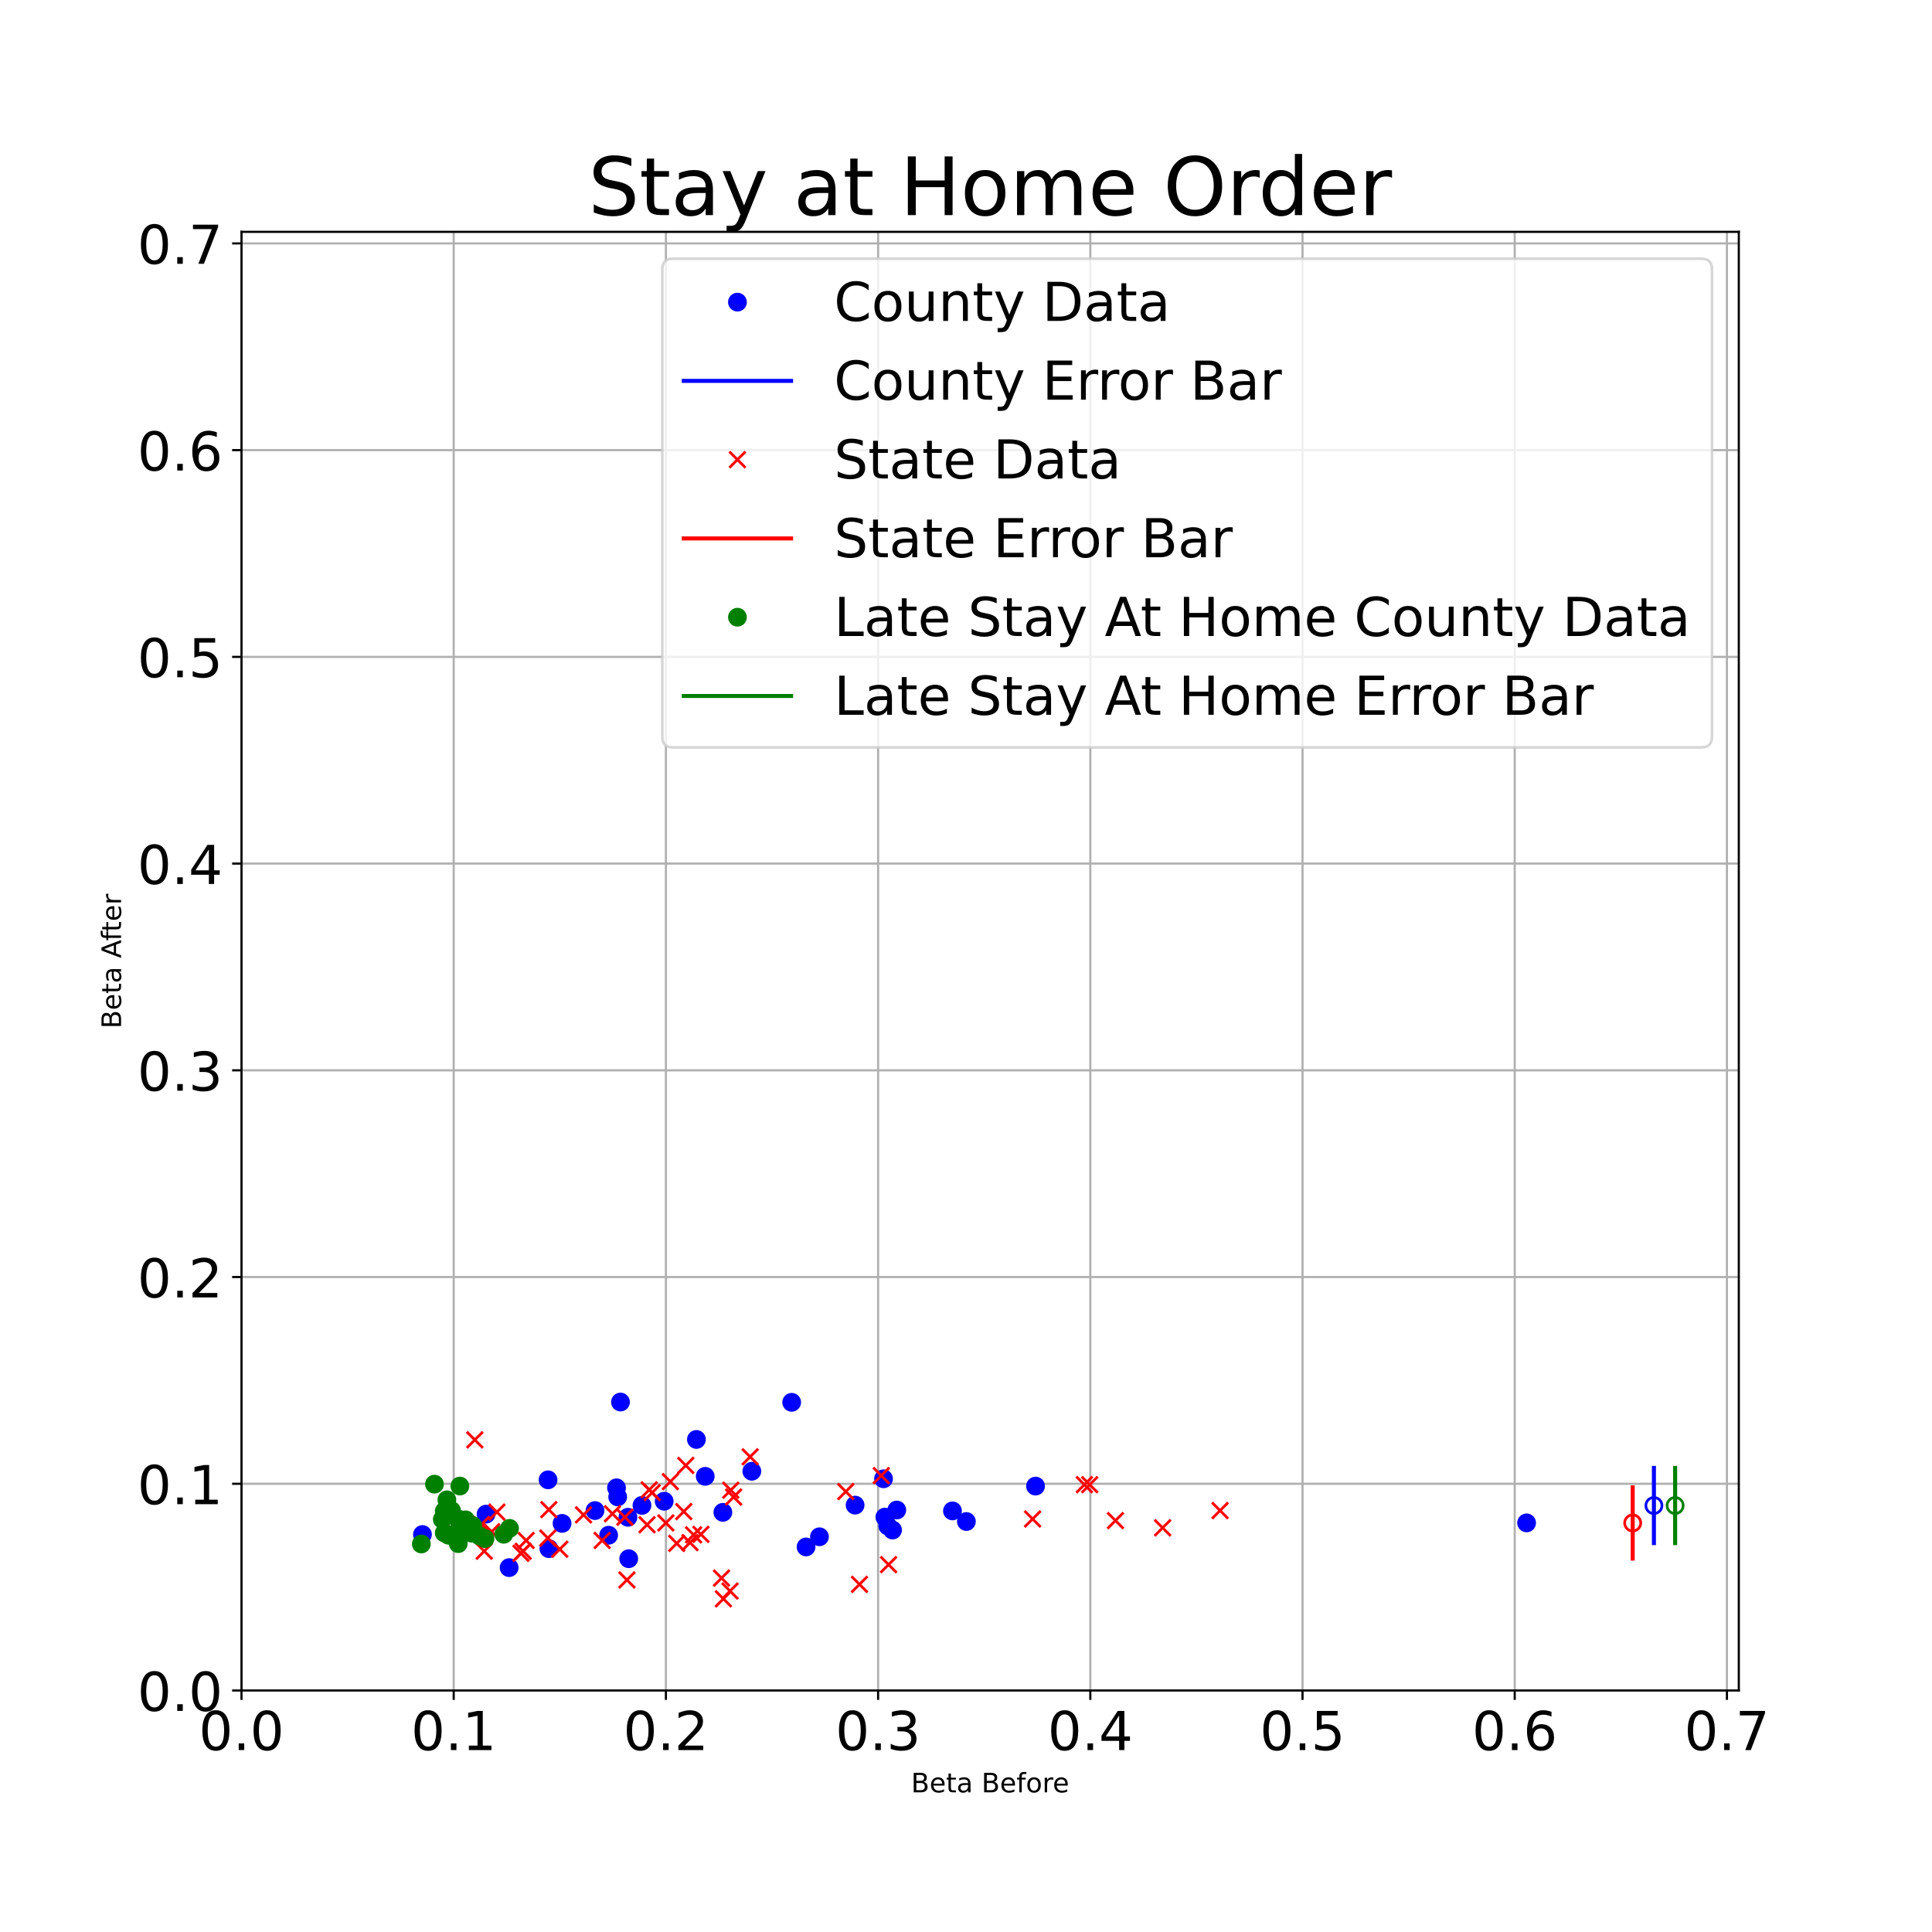 <?xml version="1.0" encoding="utf-8" standalone="no"?>
<!DOCTYPE svg PUBLIC "-//W3C//DTD SVG 1.1//EN"
  "http://www.w3.org/Graphics/SVG/1.1/DTD/svg11.dtd">
<!-- Created with matplotlib (https://matplotlib.org/) -->
<svg height="720pt" version="1.1" viewBox="0 0 720 720" width="720pt" xmlns="http://www.w3.org/2000/svg" xmlns:xlink="http://www.w3.org/1999/xlink">
 <defs>
  <style type="text/css">*{stroke-linecap:butt;stroke-linejoin:round;}</style>
 </defs>
 <g id="figure_1">
  <g id="patch_1">
   <path d="M 0 720 
L 720 720 
L 720 0 
L 0 0 
z
" style="fill:#ffffff;"/>
  </g>
  <g id="axes_1">
   <g id="patch_2">
    <path d="M 90 630 
L 648 630 
L 648 86.4 
L 90 86.4 
z
" style="fill:#ffffff;"/>
   </g>
   <g id="matplotlib.axis_1">
    <g id="xtick_1">
     <g id="line2d_1">
      <path clip-path="url(#p9fd0b36ed5)" d="M 90 630 
L 90 86.4 
" style="fill:none;stroke:#b0b0b0;stroke-linecap:square;stroke-width:0.8;"/>
     </g>
     <g id="line2d_2">
      <defs>
       <path d="M 0 0 
L 0 3.5 
" id="mfd3c95d204" style="stroke:#000000;stroke-width:0.8;"/>
      </defs>
      <g>
       <use style="stroke:#000000;stroke-width:0.8;" x="90" xlink:href="#mfd3c95d204" y="630"/>
      </g>
     </g>
     <g id="text_1">
      <!-- 0.0 -->
      <g transform="translate(74.097 652.197)scale(0.2 -0.2)">
       <defs>
        <path d="M 31.781 66.406 
Q 24.172 66.406 20.328 58.906 
Q 16.5 51.422 16.5 36.375 
Q 16.5 21.391 20.328 13.891 
Q 24.172 6.391 31.781 6.391 
Q 39.453 6.391 43.281 13.891 
Q 47.125 21.391 47.125 36.375 
Q 47.125 51.422 43.281 58.906 
Q 39.453 66.406 31.781 66.406 
z
M 31.781 74.219 
Q 44.047 74.219 50.516 64.516 
Q 56.984 54.828 56.984 36.375 
Q 56.984 17.969 50.516 8.266 
Q 44.047 -1.422 31.781 -1.422 
Q 19.531 -1.422 13.062 8.266 
Q 6.594 17.969 6.594 36.375 
Q 6.594 54.828 13.062 64.516 
Q 19.531 74.219 31.781 74.219 
z
" id="DejaVuSans-48"/>
        <path d="M 10.688 12.406 
L 21 12.406 
L 21 0 
L 10.688 0 
z
" id="DejaVuSans-46"/>
       </defs>
       <use xlink:href="#DejaVuSans-48"/>
       <use x="63.623" xlink:href="#DejaVuSans-46"/>
       <use x="95.41" xlink:href="#DejaVuSans-48"/>
      </g>
     </g>
    </g>
    <g id="xtick_2">
     <g id="line2d_3">
      <path clip-path="url(#p9fd0b36ed5)" d="M 169.082 630 
L 169.082 86.4 
" style="fill:none;stroke:#b0b0b0;stroke-linecap:square;stroke-width:0.8;"/>
     </g>
     <g id="line2d_4">
      <g>
       <use style="stroke:#000000;stroke-width:0.8;" x="169.082" xlink:href="#mfd3c95d204" y="630"/>
      </g>
     </g>
     <g id="text_2">
      <!-- 0.1 -->
      <g transform="translate(153.179 652.197)scale(0.2 -0.2)">
       <defs>
        <path d="M 12.406 8.297 
L 28.516 8.297 
L 28.516 63.922 
L 10.984 60.406 
L 10.984 69.391 
L 28.422 72.906 
L 38.281 72.906 
L 38.281 8.297 
L 54.391 8.297 
L 54.391 0 
L 12.406 0 
z
" id="DejaVuSans-49"/>
       </defs>
       <use xlink:href="#DejaVuSans-48"/>
       <use x="63.623" xlink:href="#DejaVuSans-46"/>
       <use x="95.41" xlink:href="#DejaVuSans-49"/>
      </g>
     </g>
    </g>
    <g id="xtick_3">
     <g id="line2d_5">
      <path clip-path="url(#p9fd0b36ed5)" d="M 248.165 630 
L 248.165 86.4 
" style="fill:none;stroke:#b0b0b0;stroke-linecap:square;stroke-width:0.8;"/>
     </g>
     <g id="line2d_6">
      <g>
       <use style="stroke:#000000;stroke-width:0.8;" x="248.165" xlink:href="#mfd3c95d204" y="630"/>
      </g>
     </g>
     <g id="text_3">
      <!-- 0.2 -->
      <g transform="translate(232.262 652.197)scale(0.2 -0.2)">
       <defs>
        <path d="M 19.188 8.297 
L 53.609 8.297 
L 53.609 0 
L 7.328 0 
L 7.328 8.297 
Q 12.938 14.109 22.625 23.891 
Q 32.328 33.688 34.812 36.531 
Q 39.547 41.844 41.422 45.531 
Q 43.312 49.219 43.312 52.781 
Q 43.312 58.594 39.234 62.25 
Q 35.156 65.922 28.609 65.922 
Q 23.969 65.922 18.812 64.312 
Q 13.672 62.703 7.812 59.422 
L 7.812 69.391 
Q 13.766 71.781 18.938 73 
Q 24.125 74.219 28.422 74.219 
Q 39.75 74.219 46.484 68.547 
Q 53.219 62.891 53.219 53.422 
Q 53.219 48.922 51.531 44.891 
Q 49.859 40.875 45.406 35.406 
Q 44.188 33.984 37.641 27.219 
Q 31.109 20.453 19.188 8.297 
z
" id="DejaVuSans-50"/>
       </defs>
       <use xlink:href="#DejaVuSans-48"/>
       <use x="63.623" xlink:href="#DejaVuSans-46"/>
       <use x="95.41" xlink:href="#DejaVuSans-50"/>
      </g>
     </g>
    </g>
    <g id="xtick_4">
     <g id="line2d_7">
      <path clip-path="url(#p9fd0b36ed5)" d="M 327.247 630 
L 327.247 86.4 
" style="fill:none;stroke:#b0b0b0;stroke-linecap:square;stroke-width:0.8;"/>
     </g>
     <g id="line2d_8">
      <g>
       <use style="stroke:#000000;stroke-width:0.8;" x="327.247" xlink:href="#mfd3c95d204" y="630"/>
      </g>
     </g>
     <g id="text_4">
      <!-- 0.3 -->
      <g transform="translate(311.344 652.197)scale(0.2 -0.2)">
       <defs>
        <path d="M 40.578 39.312 
Q 47.656 37.797 51.625 33 
Q 55.609 28.219 55.609 21.188 
Q 55.609 10.406 48.188 4.484 
Q 40.766 -1.422 27.094 -1.422 
Q 22.516 -1.422 17.656 -0.516 
Q 12.797 0.391 7.625 2.203 
L 7.625 11.719 
Q 11.719 9.328 16.594 8.109 
Q 21.484 6.891 26.812 6.891 
Q 36.078 6.891 40.938 10.547 
Q 45.797 14.203 45.797 21.188 
Q 45.797 27.641 41.281 31.266 
Q 36.766 34.906 28.719 34.906 
L 20.219 34.906 
L 20.219 43.016 
L 29.109 43.016 
Q 36.375 43.016 40.234 45.922 
Q 44.094 48.828 44.094 54.297 
Q 44.094 59.906 40.109 62.906 
Q 36.141 65.922 28.719 65.922 
Q 24.656 65.922 20.016 65.031 
Q 15.375 64.156 9.812 62.312 
L 9.812 71.094 
Q 15.438 72.656 20.344 73.438 
Q 25.25 74.219 29.594 74.219 
Q 40.828 74.219 47.359 69.109 
Q 53.906 64.016 53.906 55.328 
Q 53.906 49.266 50.438 45.094 
Q 46.969 40.922 40.578 39.312 
z
" id="DejaVuSans-51"/>
       </defs>
       <use xlink:href="#DejaVuSans-48"/>
       <use x="63.623" xlink:href="#DejaVuSans-46"/>
       <use x="95.41" xlink:href="#DejaVuSans-51"/>
      </g>
     </g>
    </g>
    <g id="xtick_5">
     <g id="line2d_9">
      <path clip-path="url(#p9fd0b36ed5)" d="M 406.329 630 
L 406.329 86.4 
" style="fill:none;stroke:#b0b0b0;stroke-linecap:square;stroke-width:0.8;"/>
     </g>
     <g id="line2d_10">
      <g>
       <use style="stroke:#000000;stroke-width:0.8;" x="406.329" xlink:href="#mfd3c95d204" y="630"/>
      </g>
     </g>
     <g id="text_5">
      <!-- 0.4 -->
      <g transform="translate(390.426 652.197)scale(0.2 -0.2)">
       <defs>
        <path d="M 37.797 64.312 
L 12.891 25.391 
L 37.797 25.391 
z
M 35.203 72.906 
L 47.609 72.906 
L 47.609 25.391 
L 58.016 25.391 
L 58.016 17.188 
L 47.609 17.188 
L 47.609 0 
L 37.797 0 
L 37.797 17.188 
L 4.891 17.188 
L 4.891 26.703 
z
" id="DejaVuSans-52"/>
       </defs>
       <use xlink:href="#DejaVuSans-48"/>
       <use x="63.623" xlink:href="#DejaVuSans-46"/>
       <use x="95.41" xlink:href="#DejaVuSans-52"/>
      </g>
     </g>
    </g>
    <g id="xtick_6">
     <g id="line2d_11">
      <path clip-path="url(#p9fd0b36ed5)" d="M 485.412 630 
L 485.412 86.4 
" style="fill:none;stroke:#b0b0b0;stroke-linecap:square;stroke-width:0.8;"/>
     </g>
     <g id="line2d_12">
      <g>
       <use style="stroke:#000000;stroke-width:0.8;" x="485.412" xlink:href="#mfd3c95d204" y="630"/>
      </g>
     </g>
     <g id="text_6">
      <!-- 0.5 -->
      <g transform="translate(469.508 652.197)scale(0.2 -0.2)">
       <defs>
        <path d="M 10.797 72.906 
L 49.516 72.906 
L 49.516 64.594 
L 19.828 64.594 
L 19.828 46.734 
Q 21.969 47.469 24.109 47.828 
Q 26.266 48.188 28.422 48.188 
Q 40.625 48.188 47.75 41.5 
Q 54.891 34.812 54.891 23.391 
Q 54.891 11.625 47.562 5.094 
Q 40.234 -1.422 26.906 -1.422 
Q 22.312 -1.422 17.547 -0.641 
Q 12.797 0.141 7.719 1.703 
L 7.719 11.625 
Q 12.109 9.234 16.797 8.062 
Q 21.484 6.891 26.703 6.891 
Q 35.156 6.891 40.078 11.328 
Q 45.016 15.766 45.016 23.391 
Q 45.016 31 40.078 35.438 
Q 35.156 39.891 26.703 39.891 
Q 22.75 39.891 18.812 39.016 
Q 14.891 38.141 10.797 36.281 
z
" id="DejaVuSans-53"/>
       </defs>
       <use xlink:href="#DejaVuSans-48"/>
       <use x="63.623" xlink:href="#DejaVuSans-46"/>
       <use x="95.41" xlink:href="#DejaVuSans-53"/>
      </g>
     </g>
    </g>
    <g id="xtick_7">
     <g id="line2d_13">
      <path clip-path="url(#p9fd0b36ed5)" d="M 564.494 630 
L 564.494 86.4 
" style="fill:none;stroke:#b0b0b0;stroke-linecap:square;stroke-width:0.8;"/>
     </g>
     <g id="line2d_14">
      <g>
       <use style="stroke:#000000;stroke-width:0.8;" x="564.494" xlink:href="#mfd3c95d204" y="630"/>
      </g>
     </g>
     <g id="text_7">
      <!-- 0.6 -->
      <g transform="translate(548.591 652.197)scale(0.2 -0.2)">
       <defs>
        <path d="M 33.016 40.375 
Q 26.375 40.375 22.484 35.828 
Q 18.609 31.297 18.609 23.391 
Q 18.609 15.531 22.484 10.953 
Q 26.375 6.391 33.016 6.391 
Q 39.656 6.391 43.531 10.953 
Q 47.406 15.531 47.406 23.391 
Q 47.406 31.297 43.531 35.828 
Q 39.656 40.375 33.016 40.375 
z
M 52.594 71.297 
L 52.594 62.312 
Q 48.875 64.062 45.094 64.984 
Q 41.312 65.922 37.594 65.922 
Q 27.828 65.922 22.672 59.328 
Q 17.531 52.734 16.797 39.406 
Q 19.672 43.656 24.016 45.922 
Q 28.375 48.188 33.594 48.188 
Q 44.578 48.188 50.953 41.516 
Q 57.328 34.859 57.328 23.391 
Q 57.328 12.156 50.688 5.359 
Q 44.047 -1.422 33.016 -1.422 
Q 20.359 -1.422 13.672 8.266 
Q 6.984 17.969 6.984 36.375 
Q 6.984 53.656 15.188 63.938 
Q 23.391 74.219 37.203 74.219 
Q 40.922 74.219 44.703 73.484 
Q 48.484 72.75 52.594 71.297 
z
" id="DejaVuSans-54"/>
       </defs>
       <use xlink:href="#DejaVuSans-48"/>
       <use x="63.623" xlink:href="#DejaVuSans-46"/>
       <use x="95.41" xlink:href="#DejaVuSans-54"/>
      </g>
     </g>
    </g>
    <g id="xtick_8">
     <g id="line2d_15">
      <path clip-path="url(#p9fd0b36ed5)" d="M 643.576 630 
L 643.576 86.4 
" style="fill:none;stroke:#b0b0b0;stroke-linecap:square;stroke-width:0.8;"/>
     </g>
     <g id="line2d_16">
      <g>
       <use style="stroke:#000000;stroke-width:0.8;" x="643.576" xlink:href="#mfd3c95d204" y="630"/>
      </g>
     </g>
     <g id="text_8">
      <!-- 0.7 -->
      <g transform="translate(627.673 652.197)scale(0.2 -0.2)">
       <defs>
        <path d="M 8.203 72.906 
L 55.078 72.906 
L 55.078 68.703 
L 28.609 0 
L 18.312 0 
L 43.219 64.594 
L 8.203 64.594 
z
" id="DejaVuSans-55"/>
       </defs>
       <use xlink:href="#DejaVuSans-48"/>
       <use x="63.623" xlink:href="#DejaVuSans-46"/>
       <use x="95.41" xlink:href="#DejaVuSans-55"/>
      </g>
     </g>
    </g>
    <g id="text_9">
     <!-- Beta Before -->
     <g transform="translate(339.534 667.955)scale(0.1 -0.1)">
      <defs>
       <path d="M 19.672 34.812 
L 19.672 8.109 
L 35.5 8.109 
Q 43.453 8.109 47.281 11.406 
Q 51.125 14.703 51.125 21.484 
Q 51.125 28.328 47.281 31.562 
Q 43.453 34.812 35.5 34.812 
z
M 19.672 64.797 
L 19.672 42.828 
L 34.281 42.828 
Q 41.5 42.828 45.031 45.531 
Q 48.578 48.25 48.578 53.812 
Q 48.578 59.328 45.031 62.062 
Q 41.5 64.797 34.281 64.797 
z
M 9.812 72.906 
L 35.016 72.906 
Q 46.297 72.906 52.391 68.219 
Q 58.5 63.531 58.5 54.891 
Q 58.5 48.188 55.375 44.234 
Q 52.25 40.281 46.188 39.312 
Q 53.469 37.75 57.5 32.781 
Q 61.531 27.828 61.531 20.406 
Q 61.531 10.641 54.891 5.312 
Q 48.25 0 35.984 0 
L 9.812 0 
z
" id="DejaVuSans-66"/>
       <path d="M 56.203 29.594 
L 56.203 25.203 
L 14.891 25.203 
Q 15.484 15.922 20.484 11.062 
Q 25.484 6.203 34.422 6.203 
Q 39.594 6.203 44.453 7.469 
Q 49.312 8.734 54.109 11.281 
L 54.109 2.781 
Q 49.266 0.734 44.188 -0.344 
Q 39.109 -1.422 33.891 -1.422 
Q 20.797 -1.422 13.156 6.188 
Q 5.516 13.812 5.516 26.812 
Q 5.516 40.234 12.766 48.109 
Q 20.016 56 32.328 56 
Q 43.359 56 49.781 48.891 
Q 56.203 41.797 56.203 29.594 
z
M 47.219 32.234 
Q 47.125 39.594 43.094 43.984 
Q 39.062 48.391 32.422 48.391 
Q 24.906 48.391 20.391 44.141 
Q 15.875 39.891 15.188 32.172 
z
" id="DejaVuSans-101"/>
       <path d="M 18.312 70.219 
L 18.312 54.688 
L 36.812 54.688 
L 36.812 47.703 
L 18.312 47.703 
L 18.312 18.016 
Q 18.312 11.328 20.141 9.422 
Q 21.969 7.516 27.594 7.516 
L 36.812 7.516 
L 36.812 0 
L 27.594 0 
Q 17.188 0 13.234 3.875 
Q 9.281 7.766 9.281 18.016 
L 9.281 47.703 
L 2.688 47.703 
L 2.688 54.688 
L 9.281 54.688 
L 9.281 70.219 
z
" id="DejaVuSans-116"/>
       <path d="M 34.281 27.484 
Q 23.391 27.484 19.188 25 
Q 14.984 22.516 14.984 16.5 
Q 14.984 11.719 18.141 8.906 
Q 21.297 6.109 26.703 6.109 
Q 34.188 6.109 38.703 11.406 
Q 43.219 16.703 43.219 25.484 
L 43.219 27.484 
z
M 52.203 31.203 
L 52.203 0 
L 43.219 0 
L 43.219 8.297 
Q 40.141 3.328 35.547 0.953 
Q 30.953 -1.422 24.312 -1.422 
Q 15.922 -1.422 10.953 3.297 
Q 6 8.016 6 15.922 
Q 6 25.141 12.172 29.828 
Q 18.359 34.516 30.609 34.516 
L 43.219 34.516 
L 43.219 35.406 
Q 43.219 41.609 39.141 45 
Q 35.062 48.391 27.688 48.391 
Q 23 48.391 18.547 47.266 
Q 14.109 46.141 10.016 43.891 
L 10.016 52.203 
Q 14.938 54.109 19.578 55.047 
Q 24.219 56 28.609 56 
Q 40.484 56 46.344 49.844 
Q 52.203 43.703 52.203 31.203 
z
" id="DejaVuSans-97"/>
       <path id="DejaVuSans-32"/>
       <path d="M 37.109 75.984 
L 37.109 68.5 
L 28.516 68.5 
Q 23.688 68.5 21.797 66.547 
Q 19.922 64.594 19.922 59.516 
L 19.922 54.688 
L 34.719 54.688 
L 34.719 47.703 
L 19.922 47.703 
L 19.922 0 
L 10.891 0 
L 10.891 47.703 
L 2.297 47.703 
L 2.297 54.688 
L 10.891 54.688 
L 10.891 58.5 
Q 10.891 67.625 15.141 71.797 
Q 19.391 75.984 28.609 75.984 
z
" id="DejaVuSans-102"/>
       <path d="M 30.609 48.391 
Q 23.391 48.391 19.188 42.75 
Q 14.984 37.109 14.984 27.297 
Q 14.984 17.484 19.156 11.844 
Q 23.344 6.203 30.609 6.203 
Q 37.797 6.203 41.984 11.859 
Q 46.188 17.531 46.188 27.297 
Q 46.188 37.016 41.984 42.703 
Q 37.797 48.391 30.609 48.391 
z
M 30.609 56 
Q 42.328 56 49.016 48.375 
Q 55.719 40.766 55.719 27.297 
Q 55.719 13.875 49.016 6.219 
Q 42.328 -1.422 30.609 -1.422 
Q 18.844 -1.422 12.172 6.219 
Q 5.516 13.875 5.516 27.297 
Q 5.516 40.766 12.172 48.375 
Q 18.844 56 30.609 56 
z
" id="DejaVuSans-111"/>
       <path d="M 41.109 46.297 
Q 39.594 47.172 37.812 47.578 
Q 36.031 48 33.891 48 
Q 26.266 48 22.188 43.047 
Q 18.109 38.094 18.109 28.812 
L 18.109 0 
L 9.078 0 
L 9.078 54.688 
L 18.109 54.688 
L 18.109 46.188 
Q 20.953 51.172 25.484 53.578 
Q 30.031 56 36.531 56 
Q 37.453 56 38.578 55.875 
Q 39.703 55.766 41.062 55.516 
z
" id="DejaVuSans-114"/>
      </defs>
      <use xlink:href="#DejaVuSans-66"/>
      <use x="68.604" xlink:href="#DejaVuSans-101"/>
      <use x="130.127" xlink:href="#DejaVuSans-116"/>
      <use x="169.336" xlink:href="#DejaVuSans-97"/>
      <use x="230.615" xlink:href="#DejaVuSans-32"/>
      <use x="262.402" xlink:href="#DejaVuSans-66"/>
      <use x="331.006" xlink:href="#DejaVuSans-101"/>
      <use x="392.529" xlink:href="#DejaVuSans-102"/>
      <use x="427.734" xlink:href="#DejaVuSans-111"/>
      <use x="488.916" xlink:href="#DejaVuSans-114"/>
      <use x="527.779" xlink:href="#DejaVuSans-101"/>
     </g>
    </g>
   </g>
   <g id="matplotlib.axis_2">
    <g id="ytick_1">
     <g id="line2d_17">
      <path clip-path="url(#p9fd0b36ed5)" d="M 90 630 
L 648 630 
" style="fill:none;stroke:#b0b0b0;stroke-linecap:square;stroke-width:0.8;"/>
     </g>
     <g id="line2d_18">
      <defs>
       <path d="M 0 0 
L -3.5 0 
" id="mee3470a975" style="stroke:#000000;stroke-width:0.8;"/>
      </defs>
      <g>
       <use style="stroke:#000000;stroke-width:0.8;" x="90" xlink:href="#mee3470a975" y="630"/>
      </g>
     </g>
     <g id="text_10">
      <!-- 0.0 -->
      <g transform="translate(51.194 637.598)scale(0.2 -0.2)">
       <use xlink:href="#DejaVuSans-48"/>
       <use x="63.623" xlink:href="#DejaVuSans-46"/>
       <use x="95.41" xlink:href="#DejaVuSans-48"/>
      </g>
     </g>
    </g>
    <g id="ytick_2">
     <g id="line2d_19">
      <path clip-path="url(#p9fd0b36ed5)" d="M 90 552.959 
L 648 552.959 
" style="fill:none;stroke:#b0b0b0;stroke-linecap:square;stroke-width:0.8;"/>
     </g>
     <g id="line2d_20">
      <g>
       <use style="stroke:#000000;stroke-width:0.8;" x="90" xlink:href="#mee3470a975" y="552.959"/>
      </g>
     </g>
     <g id="text_11">
      <!-- 0.1 -->
      <g transform="translate(51.194 560.557)scale(0.2 -0.2)">
       <use xlink:href="#DejaVuSans-48"/>
       <use x="63.623" xlink:href="#DejaVuSans-46"/>
       <use x="95.41" xlink:href="#DejaVuSans-49"/>
      </g>
     </g>
    </g>
    <g id="ytick_3">
     <g id="line2d_21">
      <path clip-path="url(#p9fd0b36ed5)" d="M 90 475.917 
L 648 475.917 
" style="fill:none;stroke:#b0b0b0;stroke-linecap:square;stroke-width:0.8;"/>
     </g>
     <g id="line2d_22">
      <g>
       <use style="stroke:#000000;stroke-width:0.8;" x="90" xlink:href="#mee3470a975" y="475.917"/>
      </g>
     </g>
     <g id="text_12">
      <!-- 0.2 -->
      <g transform="translate(51.194 483.515)scale(0.2 -0.2)">
       <use xlink:href="#DejaVuSans-48"/>
       <use x="63.623" xlink:href="#DejaVuSans-46"/>
       <use x="95.41" xlink:href="#DejaVuSans-50"/>
      </g>
     </g>
    </g>
    <g id="ytick_4">
     <g id="line2d_23">
      <path clip-path="url(#p9fd0b36ed5)" d="M 90 398.876 
L 648 398.876 
" style="fill:none;stroke:#b0b0b0;stroke-linecap:square;stroke-width:0.8;"/>
     </g>
     <g id="line2d_24">
      <g>
       <use style="stroke:#000000;stroke-width:0.8;" x="90" xlink:href="#mee3470a975" y="398.876"/>
      </g>
     </g>
     <g id="text_13">
      <!-- 0.3 -->
      <g transform="translate(51.194 406.474)scale(0.2 -0.2)">
       <use xlink:href="#DejaVuSans-48"/>
       <use x="63.623" xlink:href="#DejaVuSans-46"/>
       <use x="95.41" xlink:href="#DejaVuSans-51"/>
      </g>
     </g>
    </g>
    <g id="ytick_5">
     <g id="line2d_25">
      <path clip-path="url(#p9fd0b36ed5)" d="M 90 321.834 
L 648 321.834 
" style="fill:none;stroke:#b0b0b0;stroke-linecap:square;stroke-width:0.8;"/>
     </g>
     <g id="line2d_26">
      <g>
       <use style="stroke:#000000;stroke-width:0.8;" x="90" xlink:href="#mee3470a975" y="321.834"/>
      </g>
     </g>
     <g id="text_14">
      <!-- 0.4 -->
      <g transform="translate(51.194 329.433)scale(0.2 -0.2)">
       <use xlink:href="#DejaVuSans-48"/>
       <use x="63.623" xlink:href="#DejaVuSans-46"/>
       <use x="95.41" xlink:href="#DejaVuSans-52"/>
      </g>
     </g>
    </g>
    <g id="ytick_6">
     <g id="line2d_27">
      <path clip-path="url(#p9fd0b36ed5)" d="M 90 244.793 
L 648 244.793 
" style="fill:none;stroke:#b0b0b0;stroke-linecap:square;stroke-width:0.8;"/>
     </g>
     <g id="line2d_28">
      <g>
       <use style="stroke:#000000;stroke-width:0.8;" x="90" xlink:href="#mee3470a975" y="244.793"/>
      </g>
     </g>
     <g id="text_15">
      <!-- 0.5 -->
      <g transform="translate(51.194 252.391)scale(0.2 -0.2)">
       <use xlink:href="#DejaVuSans-48"/>
       <use x="63.623" xlink:href="#DejaVuSans-46"/>
       <use x="95.41" xlink:href="#DejaVuSans-53"/>
      </g>
     </g>
    </g>
    <g id="ytick_7">
     <g id="line2d_29">
      <path clip-path="url(#p9fd0b36ed5)" d="M 90 167.751 
L 648 167.751 
" style="fill:none;stroke:#b0b0b0;stroke-linecap:square;stroke-width:0.8;"/>
     </g>
     <g id="line2d_30">
      <g>
       <use style="stroke:#000000;stroke-width:0.8;" x="90" xlink:href="#mee3470a975" y="167.751"/>
      </g>
     </g>
     <g id="text_16">
      <!-- 0.6 -->
      <g transform="translate(51.194 175.35)scale(0.2 -0.2)">
       <use xlink:href="#DejaVuSans-48"/>
       <use x="63.623" xlink:href="#DejaVuSans-46"/>
       <use x="95.41" xlink:href="#DejaVuSans-54"/>
      </g>
     </g>
    </g>
    <g id="ytick_8">
     <g id="line2d_31">
      <path clip-path="url(#p9fd0b36ed5)" d="M 90 90.71 
L 648 90.71 
" style="fill:none;stroke:#b0b0b0;stroke-linecap:square;stroke-width:0.8;"/>
     </g>
     <g id="line2d_32">
      <g>
       <use style="stroke:#000000;stroke-width:0.8;" x="90" xlink:href="#mee3470a975" y="90.71"/>
      </g>
     </g>
     <g id="text_17">
      <!-- 0.7 -->
      <g transform="translate(51.194 98.308)scale(0.2 -0.2)">
       <use xlink:href="#DejaVuSans-48"/>
       <use x="63.623" xlink:href="#DejaVuSans-46"/>
       <use x="95.41" xlink:href="#DejaVuSans-55"/>
      </g>
     </g>
    </g>
    <g id="text_18">
     <!-- Beta After -->
     <g transform="translate(45.114 383.324)rotate(-90)scale(0.1 -0.1)">
      <defs>
       <path d="M 34.188 63.188 
L 20.797 26.906 
L 47.609 26.906 
z
M 28.609 72.906 
L 39.797 72.906 
L 67.578 0 
L 57.328 0 
L 50.688 18.703 
L 17.828 18.703 
L 11.188 0 
L 0.781 0 
z
" id="DejaVuSans-65"/>
      </defs>
      <use xlink:href="#DejaVuSans-66"/>
      <use x="68.604" xlink:href="#DejaVuSans-101"/>
      <use x="130.127" xlink:href="#DejaVuSans-116"/>
      <use x="169.336" xlink:href="#DejaVuSans-97"/>
      <use x="230.615" xlink:href="#DejaVuSans-32"/>
      <use x="262.402" xlink:href="#DejaVuSans-65"/>
      <use x="327.186" xlink:href="#DejaVuSans-102"/>
      <use x="360.641" xlink:href="#DejaVuSans-116"/>
      <use x="399.85" xlink:href="#DejaVuSans-101"/>
      <use x="461.373" xlink:href="#DejaVuSans-114"/>
     </g>
    </g>
   </g>
   <g id="line2d_33">
    <defs>
     <path d="M 0 3 
C 0.796 3 1.559 2.684 2.121 2.121 
C 2.684 1.559 3 0.796 3 0 
C 3 -0.796 2.684 -1.559 2.121 -2.121 
C 1.559 -2.684 0.796 -3 0 -3 
C -0.796 -3 -1.559 -2.684 -2.121 -2.121 
C -2.684 -1.559 -3 -0.796 -3 0 
C -3 0.796 -2.684 1.559 -2.121 2.121 
C -1.559 2.684 -0.796 3 0 3 
z
" id="m377efc41e3" style="stroke:#0000ff;"/>
    </defs>
    <g clip-path="url(#p9fd0b36ed5)">
     <use style="fill:#0000ff;stroke:#0000ff;" x="329.269" xlink:href="#m377efc41e3" y="551.099"/>
     <use style="fill:#0000ff;stroke:#0000ff;" x="269.393" xlink:href="#m377efc41e3" y="563.606"/>
     <use style="fill:#0000ff;stroke:#0000ff;" x="229.758" xlink:href="#m377efc41e3" y="554.464"/>
     <use style="fill:#0000ff;stroke:#0000ff;" x="385.915" xlink:href="#m377efc41e3" y="553.826"/>
     <use style="fill:#0000ff;stroke:#0000ff;" x="157.441" xlink:href="#m377efc41e3" y="571.867"/>
     <use style="fill:#0000ff;stroke:#0000ff;" x="329.766" xlink:href="#m377efc41e3" y="565.382"/>
     <use style="fill:#0000ff;stroke:#0000ff;" x="209.466" xlink:href="#m377efc41e3" y="567.723"/>
     <use style="fill:#0000ff;stroke:#0000ff;" x="280.186" xlink:href="#m377efc41e3" y="548.291"/>
     <use style="fill:#0000ff;stroke:#0000ff;" x="204.558" xlink:href="#m377efc41e3" y="577.129"/>
     <use style="fill:#0000ff;stroke:#0000ff;" x="332.624" xlink:href="#m377efc41e3" y="570.196"/>
     <use style="fill:#0000ff;stroke:#0000ff;" x="181.141" xlink:href="#m377efc41e3" y="564.278"/>
     <use style="fill:#0000ff;stroke:#0000ff;" x="231.235" xlink:href="#m377efc41e3" y="522.498"/>
     <use style="fill:#0000ff;stroke:#0000ff;" x="318.675" xlink:href="#m377efc41e3" y="560.918"/>
     <use style="fill:#0000ff;stroke:#0000ff;" x="221.744" xlink:href="#m377efc41e3" y="562.947"/>
     <use style="fill:#0000ff;stroke:#0000ff;" x="300.401" xlink:href="#m377efc41e3" y="576.5"/>
     <use style="fill:#0000ff;stroke:#0000ff;" x="234.304" xlink:href="#m377efc41e3" y="580.887"/>
     <use style="fill:#0000ff;stroke:#0000ff;" x="239.243" xlink:href="#m377efc41e3" y="561.016"/>
     <use style="fill:#0000ff;stroke:#0000ff;" x="334.206" xlink:href="#m377efc41e3" y="562.743"/>
     <use style="fill:#0000ff;stroke:#0000ff;" x="259.535" xlink:href="#m377efc41e3" y="536.439"/>
     <use style="fill:#0000ff;stroke:#0000ff;" x="230.194" xlink:href="#m377efc41e3" y="557.85"/>
     <use style="fill:#0000ff;stroke:#0000ff;" x="295.035" xlink:href="#m377efc41e3" y="522.601"/>
     <use style="fill:#0000ff;stroke:#0000ff;" x="568.918" xlink:href="#m377efc41e3" y="567.531"/>
     <use style="fill:#0000ff;stroke:#0000ff;" x="247.526" xlink:href="#m377efc41e3" y="559.463"/>
     <use style="fill:#0000ff;stroke:#0000ff;" x="354.957" xlink:href="#m377efc41e3" y="563.069"/>
     <use style="fill:#0000ff;stroke:#0000ff;" x="360.147" xlink:href="#m377efc41e3" y="567.026"/>
     <use style="fill:#0000ff;stroke:#0000ff;" x="189.739" xlink:href="#m377efc41e3" y="584.209"/>
     <use style="fill:#0000ff;stroke:#0000ff;" x="226.821" xlink:href="#m377efc41e3" y="572.137"/>
     <use style="fill:#0000ff;stroke:#0000ff;" x="204.248" xlink:href="#m377efc41e3" y="551.494"/>
     <use style="fill:#0000ff;stroke:#0000ff;" x="305.388" xlink:href="#m377efc41e3" y="572.712"/>
     <use style="fill:#0000ff;stroke:#0000ff;" x="234.007" xlink:href="#m377efc41e3" y="565.439"/>
     <use style="fill:#0000ff;stroke:#0000ff;" x="262.815" xlink:href="#m377efc41e3" y="550.192"/>
     <use style="fill:#0000ff;stroke:#0000ff;" x="330.841" xlink:href="#m377efc41e3" y="568.665"/>
    </g>
   </g>
   <g id="line2d_34">
    <path clip-path="url(#p9fd0b36ed5)" d="M 616.367 575.08 
L 616.367 547.057 
" style="fill:none;stroke:#0000ff;stroke-linecap:square;stroke-width:1.5;"/>
   </g>
   <g id="line2d_35">
    <defs>
     <path d="M 0 3 
C 0.796 3 1.559 2.684 2.121 2.121 
C 2.684 1.559 3 0.796 3 0 
C 3 -0.796 2.684 -1.559 2.121 -2.121 
C 1.559 -2.684 0.796 -3 0 -3 
C -0.796 -3 -1.559 -2.684 -2.121 -2.121 
C -2.684 -1.559 -3 -0.796 -3 0 
C -3 0.796 -2.684 1.559 -2.121 2.121 
C -1.559 2.684 -0.796 3 0 3 
z
" id="m1d1ef0f02c" style="stroke:#0000ff;"/>
    </defs>
    <g clip-path="url(#p9fd0b36ed5)">
     <use style="fill-opacity:0;stroke:#0000ff;" x="616.367" xlink:href="#m1d1ef0f02c" y="561.069"/>
    </g>
   </g>
   <g id="line2d_36">
    <defs>
     <path d="M -3 3 
L 3 -3 
M -3 -3 
L 3 3 
" id="m282035f552" style="stroke:#ff0000;"/>
    </defs>
    <g clip-path="url(#p9fd0b36ed5)">
     <use style="fill:#ff0000;stroke:#ff0000;" x="196.074" xlink:href="#m282035f552" y="574.087"/>
     <use style="fill:#ff0000;stroke:#ff0000;" x="233.633" xlink:href="#m282035f552" y="588.792"/>
     <use style="fill:#ff0000;stroke:#ff0000;" x="217.461" xlink:href="#m282035f552" y="564.555"/>
     <use style="fill:#ff0000;stroke:#ff0000;" x="272.329" xlink:href="#m282035f552" y="555.338"/>
     <use style="fill:#ff0000;stroke:#ff0000;" x="248.15" xlink:href="#m282035f552" y="567.548"/>
     <use style="fill:#ff0000;stroke:#ff0000;" x="406.105" xlink:href="#m282035f552" y="553.298"/>
     <use style="fill:#ff0000;stroke:#ff0000;" x="279.551" xlink:href="#m282035f552" y="542.916"/>
     <use style="fill:#ff0000;stroke:#ff0000;" x="208.618" xlink:href="#m282035f552" y="577.355"/>
     <use style="fill:#ff0000;stroke:#ff0000;" x="204.163" xlink:href="#m282035f552" y="573.199"/>
     <use style="fill:#ff0000;stroke:#ff0000;" x="268.893" xlink:href="#m282035f552" y="588.107"/>
     <use style="fill:#ff0000;stroke:#ff0000;" x="320.305" xlink:href="#m282035f552" y="590.445"/>
     <use style="fill:#ff0000;stroke:#ff0000;" x="404.124" xlink:href="#m282035f552" y="553.296"/>
     <use style="fill:#ff0000;stroke:#ff0000;" x="384.812" xlink:href="#m282035f552" y="566.083"/>
     <use style="fill:#ff0000;stroke:#ff0000;" x="249.812" xlink:href="#m282035f552" y="552.156"/>
     <use style="fill:#ff0000;stroke:#ff0000;" x="273.391" xlink:href="#m282035f552" y="557.904"/>
     <use style="fill:#ff0000;stroke:#ff0000;" x="331.15" xlink:href="#m282035f552" y="583.092"/>
     <use style="fill:#ff0000;stroke:#ff0000;" x="180.463" xlink:href="#m282035f552" y="578.07"/>
     <use style="fill:#ff0000;stroke:#ff0000;" x="254.821" xlink:href="#m282035f552" y="563.312"/>
     <use style="fill:#ff0000;stroke:#ff0000;" x="315.201" xlink:href="#m282035f552" y="555.865"/>
     <use style="fill:#ff0000;stroke:#ff0000;" x="194.974" xlink:href="#m282035f552" y="578.116"/>
     <use style="fill:#ff0000;stroke:#ff0000;" x="176.946" xlink:href="#m282035f552" y="536.593"/>
     <use style="fill:#ff0000;stroke:#ff0000;" x="185.181" xlink:href="#m282035f552" y="563.518"/>
     <use style="fill:#ff0000;stroke:#ff0000;" x="183.239" xlink:href="#m282035f552" y="570.83"/>
     <use style="fill:#ff0000;stroke:#ff0000;" x="269.592" xlink:href="#m282035f552" y="595.839"/>
     <use style="fill:#ff0000;stroke:#ff0000;" x="224.41" xlink:href="#m282035f552" y="574.078"/>
     <use style="fill:#ff0000;stroke:#ff0000;" x="232.888" xlink:href="#m282035f552" y="565.413"/>
     <use style="fill:#ff0000;stroke:#ff0000;" x="454.681" xlink:href="#m282035f552" y="562.944"/>
     <use style="fill:#ff0000;stroke:#ff0000;" x="255.574" xlink:href="#m282035f552" y="546.119"/>
     <use style="fill:#ff0000;stroke:#ff0000;" x="433.274" xlink:href="#m282035f552" y="569.379"/>
     <use style="fill:#ff0000;stroke:#ff0000;" x="228.252" xlink:href="#m282035f552" y="564.138"/>
     <use style="fill:#ff0000;stroke:#ff0000;" x="328.425" xlink:href="#m282035f552" y="549.92"/>
     <use style="fill:#ff0000;stroke:#ff0000;" x="257.144" xlink:href="#m282035f552" y="574.884"/>
     <use style="fill:#ff0000;stroke:#ff0000;" x="252.195" xlink:href="#m282035f552" y="575.168"/>
     <use style="fill:#ff0000;stroke:#ff0000;" x="241.932" xlink:href="#m282035f552" y="555.219"/>
     <use style="fill:#ff0000;stroke:#ff0000;" x="179.423" xlink:href="#m282035f552" y="568.121"/>
     <use style="fill:#ff0000;stroke:#ff0000;" x="204.533" xlink:href="#m282035f552" y="562.587"/>
     <use style="fill:#ff0000;stroke:#ff0000;" x="261.207" xlink:href="#m282035f552" y="571.804"/>
     <use style="fill:#ff0000;stroke:#ff0000;" x="241.141" xlink:href="#m282035f552" y="568.217"/>
     <use style="fill:#ff0000;stroke:#ff0000;" x="272.067" xlink:href="#m282035f552" y="592.931"/>
     <use style="fill:#ff0000;stroke:#ff0000;" x="243.054" xlink:href="#m282035f552" y="556.249"/>
     <use style="fill:#ff0000;stroke:#ff0000;" x="194.152" xlink:href="#m282035f552" y="578.879"/>
     <use style="fill:#ff0000;stroke:#ff0000;" x="415.698" xlink:href="#m282035f552" y="566.68"/>
     <use style="fill:#ff0000;stroke:#ff0000;" x="258.478" xlink:href="#m282035f552" y="571.995"/>
    </g>
   </g>
   <g id="line2d_37">
    <path clip-path="url(#p9fd0b36ed5)" d="M 608.459 580.817 
L 608.459 554.302 
" style="fill:none;stroke:#ff0000;stroke-linecap:square;stroke-width:1.5;"/>
   </g>
   <g id="line2d_38">
    <defs>
     <path d="M 0 3 
C 0.796 3 1.559 2.684 2.121 2.121 
C 2.684 1.559 3 0.796 3 0 
C 3 -0.796 2.684 -1.559 2.121 -2.121 
C 1.559 -2.684 0.796 -3 0 -3 
C -0.796 -3 -1.559 -2.684 -2.121 -2.121 
C -2.684 -1.559 -3 -0.796 -3 0 
C -3 0.796 -2.684 1.559 -2.121 2.121 
C -1.559 2.684 -0.796 3 0 3 
z
" id="mbc6a3114de" style="stroke:#ff0000;"/>
    </defs>
    <g clip-path="url(#p9fd0b36ed5)">
     <use style="fill-opacity:0;stroke:#ff0000;" x="608.459" xlink:href="#mbc6a3114de" y="567.559"/>
    </g>
   </g>
   <g id="line2d_39">
    <defs>
     <path d="M 0 3 
C 0.796 3 1.559 2.684 2.121 2.121 
C 2.684 1.559 3 0.796 3 0 
C 3 -0.796 2.684 -1.559 2.121 -2.121 
C 1.559 -2.684 0.796 -3 0 -3 
C -0.796 -3 -1.559 -2.684 -2.121 -2.121 
C -2.684 -1.559 -3 -0.796 -3 0 
C -3 0.796 -2.684 1.559 -2.121 2.121 
C -1.559 2.684 -0.796 3 0 3 
z
" id="mf187ebe2d9" style="stroke:#008000;"/>
    </defs>
    <g clip-path="url(#p9fd0b36ed5)">
     <use style="fill:#008000;stroke:#008000;" x="178.698" xlink:href="#mf187ebe2d9" y="572.39"/>
     <use style="fill:#008000;stroke:#008000;" x="161.916" xlink:href="#mf187ebe2d9" y="553.108"/>
     <use style="fill:#008000;stroke:#008000;" x="157.02" xlink:href="#mf187ebe2d9" y="575.401"/>
     <use style="fill:#008000;stroke:#008000;" x="169.879" xlink:href="#mf187ebe2d9" y="572.672"/>
     <use style="fill:#008000;stroke:#008000;" x="173.486" xlink:href="#mf187ebe2d9" y="566.4"/>
     <use style="fill:#008000;stroke:#008000;" x="172.308" xlink:href="#mf187ebe2d9" y="570.793"/>
     <use style="fill:#008000;stroke:#008000;" x="175.752" xlink:href="#mf187ebe2d9" y="571.372"/>
     <use style="fill:#008000;stroke:#008000;" x="187.742" xlink:href="#mf187ebe2d9" y="571.773"/>
     <use style="fill:#008000;stroke:#008000;" x="166.536" xlink:href="#mf187ebe2d9" y="558.937"/>
     <use style="fill:#008000;stroke:#008000;" x="170.78" xlink:href="#mf187ebe2d9" y="575.27"/>
     <use style="fill:#008000;stroke:#008000;" x="164.839" xlink:href="#mf187ebe2d9" y="566.228"/>
     <use style="fill:#008000;stroke:#008000;" x="165.567" xlink:href="#mf187ebe2d9" y="571.272"/>
     <use style="fill:#008000;stroke:#008000;" x="189.884" xlink:href="#mf187ebe2d9" y="569.579"/>
     <use style="fill:#008000;stroke:#008000;" x="165.565" xlink:href="#mf187ebe2d9" y="563.121"/>
     <use style="fill:#008000;stroke:#008000;" x="168.274" xlink:href="#mf187ebe2d9" y="562.939"/>
     <use style="fill:#008000;stroke:#008000;" x="176.167" xlink:href="#mf187ebe2d9" y="568.563"/>
     <use style="fill:#008000;stroke:#008000;" x="170.956" xlink:href="#mf187ebe2d9" y="566.142"/>
     <use style="fill:#008000;stroke:#008000;" x="167.163" xlink:href="#mf187ebe2d9" y="572.139"/>
     <use style="fill:#008000;stroke:#008000;" x="171.347" xlink:href="#mf187ebe2d9" y="568.027"/>
     <use style="fill:#008000;stroke:#008000;" x="180.739" xlink:href="#mf187ebe2d9" y="573.404"/>
     <use style="fill:#008000;stroke:#008000;" x="171.38" xlink:href="#mf187ebe2d9" y="553.807"/>
    </g>
   </g>
   <g id="line2d_40">
    <path clip-path="url(#p9fd0b36ed5)" d="M 624.275 575.08 
L 624.275 547.057 
" style="fill:none;stroke:#008000;stroke-linecap:square;stroke-width:1.5;"/>
   </g>
   <g id="line2d_41">
    <defs>
     <path d="M 0 3 
C 0.796 3 1.559 2.684 2.121 2.121 
C 2.684 1.559 3 0.796 3 0 
C 3 -0.796 2.684 -1.559 2.121 -2.121 
C 1.559 -2.684 0.796 -3 0 -3 
C -0.796 -3 -1.559 -2.684 -2.121 -2.121 
C -2.684 -1.559 -3 -0.796 -3 0 
C -3 0.796 -2.684 1.559 -2.121 2.121 
C -1.559 2.684 -0.796 3 0 3 
z
" id="m60550e6d00" style="stroke:#008000;"/>
    </defs>
    <g clip-path="url(#p9fd0b36ed5)">
     <use style="fill-opacity:0;stroke:#008000;" x="624.275" xlink:href="#m60550e6d00" y="561.069"/>
    </g>
   </g>
   <g id="patch_3">
    <path d="M 90 630 
L 90 86.4 
" style="fill:none;stroke:#000000;stroke-linecap:square;stroke-linejoin:miter;stroke-width:0.8;"/>
   </g>
   <g id="patch_4">
    <path d="M 648 630 
L 648 86.4 
" style="fill:none;stroke:#000000;stroke-linecap:square;stroke-linejoin:miter;stroke-width:0.8;"/>
   </g>
   <g id="patch_5">
    <path d="M 90 630 
L 648 630 
" style="fill:none;stroke:#000000;stroke-linecap:square;stroke-linejoin:miter;stroke-width:0.8;"/>
   </g>
   <g id="patch_6">
    <path d="M 90 86.4 
L 648 86.4 
" style="fill:none;stroke:#000000;stroke-linecap:square;stroke-linejoin:miter;stroke-width:0.8;"/>
   </g>
   <g id="text_19">
    <!-- Stay at Home Order -->
    <g transform="translate(219.223 80.161)scale(0.3 -0.3)">
     <defs>
      <path d="M 53.516 70.516 
L 53.516 60.891 
Q 47.906 63.578 42.922 64.891 
Q 37.938 66.219 33.297 66.219 
Q 25.25 66.219 20.875 63.094 
Q 16.5 59.969 16.5 54.203 
Q 16.5 49.359 19.406 46.891 
Q 22.312 44.438 30.422 42.922 
L 36.375 41.703 
Q 47.406 39.594 52.656 34.297 
Q 57.906 29 57.906 20.125 
Q 57.906 9.516 50.797 4.047 
Q 43.703 -1.422 29.984 -1.422 
Q 24.812 -1.422 18.969 -0.25 
Q 13.141 0.922 6.891 3.219 
L 6.891 13.375 
Q 12.891 10.016 18.656 8.297 
Q 24.422 6.594 29.984 6.594 
Q 38.422 6.594 43.016 9.906 
Q 47.609 13.234 47.609 19.391 
Q 47.609 24.75 44.312 27.781 
Q 41.016 30.812 33.5 32.328 
L 27.484 33.5 
Q 16.453 35.688 11.516 40.375 
Q 6.594 45.062 6.594 53.422 
Q 6.594 63.094 13.406 68.656 
Q 20.219 74.219 32.172 74.219 
Q 37.312 74.219 42.625 73.281 
Q 47.953 72.359 53.516 70.516 
z
" id="DejaVuSans-83"/>
      <path d="M 32.172 -5.078 
Q 28.375 -14.844 24.75 -17.812 
Q 21.141 -20.797 15.094 -20.797 
L 7.906 -20.797 
L 7.906 -13.281 
L 13.188 -13.281 
Q 16.891 -13.281 18.938 -11.516 
Q 21 -9.766 23.484 -3.219 
L 25.094 0.875 
L 2.984 54.688 
L 12.5 54.688 
L 29.594 11.922 
L 46.688 54.688 
L 56.203 54.688 
z
" id="DejaVuSans-121"/>
      <path d="M 9.812 72.906 
L 19.672 72.906 
L 19.672 43.016 
L 55.516 43.016 
L 55.516 72.906 
L 65.375 72.906 
L 65.375 0 
L 55.516 0 
L 55.516 34.719 
L 19.672 34.719 
L 19.672 0 
L 9.812 0 
z
" id="DejaVuSans-72"/>
      <path d="M 52 44.188 
Q 55.375 50.25 60.062 53.125 
Q 64.75 56 71.094 56 
Q 79.641 56 84.281 50.016 
Q 88.922 44.047 88.922 33.016 
L 88.922 0 
L 79.891 0 
L 79.891 32.719 
Q 79.891 40.578 77.094 44.375 
Q 74.312 48.188 68.609 48.188 
Q 61.625 48.188 57.562 43.547 
Q 53.516 38.922 53.516 30.906 
L 53.516 0 
L 44.484 0 
L 44.484 32.719 
Q 44.484 40.625 41.703 44.406 
Q 38.922 48.188 33.109 48.188 
Q 26.219 48.188 22.156 43.531 
Q 18.109 38.875 18.109 30.906 
L 18.109 0 
L 9.078 0 
L 9.078 54.688 
L 18.109 54.688 
L 18.109 46.188 
Q 21.188 51.219 25.484 53.609 
Q 29.781 56 35.688 56 
Q 41.656 56 45.828 52.969 
Q 50 49.953 52 44.188 
z
" id="DejaVuSans-109"/>
      <path d="M 39.406 66.219 
Q 28.656 66.219 22.328 58.203 
Q 16.016 50.203 16.016 36.375 
Q 16.016 22.609 22.328 14.594 
Q 28.656 6.594 39.406 6.594 
Q 50.141 6.594 56.422 14.594 
Q 62.703 22.609 62.703 36.375 
Q 62.703 50.203 56.422 58.203 
Q 50.141 66.219 39.406 66.219 
z
M 39.406 74.219 
Q 54.734 74.219 63.906 63.938 
Q 73.094 53.656 73.094 36.375 
Q 73.094 19.141 63.906 8.859 
Q 54.734 -1.422 39.406 -1.422 
Q 24.031 -1.422 14.812 8.828 
Q 5.609 19.094 5.609 36.375 
Q 5.609 53.656 14.812 63.938 
Q 24.031 74.219 39.406 74.219 
z
" id="DejaVuSans-79"/>
      <path d="M 45.406 46.391 
L 45.406 75.984 
L 54.391 75.984 
L 54.391 0 
L 45.406 0 
L 45.406 8.203 
Q 42.578 3.328 38.25 0.953 
Q 33.938 -1.422 27.875 -1.422 
Q 17.969 -1.422 11.734 6.484 
Q 5.516 14.406 5.516 27.297 
Q 5.516 40.188 11.734 48.094 
Q 17.969 56 27.875 56 
Q 33.938 56 38.25 53.625 
Q 42.578 51.266 45.406 46.391 
z
M 14.797 27.297 
Q 14.797 17.391 18.875 11.75 
Q 22.953 6.109 30.078 6.109 
Q 37.203 6.109 41.297 11.75 
Q 45.406 17.391 45.406 27.297 
Q 45.406 37.203 41.297 42.844 
Q 37.203 48.484 30.078 48.484 
Q 22.953 48.484 18.875 42.844 
Q 14.797 37.203 14.797 27.297 
z
" id="DejaVuSans-100"/>
     </defs>
     <use xlink:href="#DejaVuSans-83"/>
     <use x="63.477" xlink:href="#DejaVuSans-116"/>
     <use x="102.686" xlink:href="#DejaVuSans-97"/>
     <use x="163.965" xlink:href="#DejaVuSans-121"/>
     <use x="223.145" xlink:href="#DejaVuSans-32"/>
     <use x="254.932" xlink:href="#DejaVuSans-97"/>
     <use x="316.211" xlink:href="#DejaVuSans-116"/>
     <use x="355.42" xlink:href="#DejaVuSans-32"/>
     <use x="387.207" xlink:href="#DejaVuSans-72"/>
     <use x="462.402" xlink:href="#DejaVuSans-111"/>
     <use x="523.584" xlink:href="#DejaVuSans-109"/>
     <use x="620.996" xlink:href="#DejaVuSans-101"/>
     <use x="682.52" xlink:href="#DejaVuSans-32"/>
     <use x="714.307" xlink:href="#DejaVuSans-79"/>
     <use x="793.018" xlink:href="#DejaVuSans-114"/>
     <use x="832.381" xlink:href="#DejaVuSans-100"/>
     <use x="895.857" xlink:href="#DejaVuSans-101"/>
     <use x="957.381" xlink:href="#DejaVuSans-114"/>
    </g>
   </g>
   <g id="legend_1">
    <g id="patch_7">
     <path d="M 250.819 278.538 
L 634 278.538 
Q 638 278.538 638 274.538 
L 638 100.4 
Q 638 96.4 634 96.4 
L 250.819 96.4 
Q 246.819 96.4 246.819 100.4 
L 246.819 274.538 
Q 246.819 278.538 250.819 278.538 
z
" style="fill:#ffffff;opacity:0.8;stroke:#cccccc;stroke-linejoin:miter;"/>
    </g>
    <g id="line2d_42"/>
    <g id="line2d_43">
     <g>
      <use style="fill:#0000ff;stroke:#0000ff;" x="274.819" xlink:href="#m377efc41e3" y="112.597"/>
     </g>
    </g>
    <g id="text_20">
     <!-- County Data -->
     <g transform="translate(310.819 119.597)scale(0.2 -0.2)">
      <defs>
       <path d="M 64.406 67.281 
L 64.406 56.891 
Q 59.422 61.531 53.781 63.812 
Q 48.141 66.109 41.797 66.109 
Q 29.297 66.109 22.656 58.469 
Q 16.016 50.828 16.016 36.375 
Q 16.016 21.969 22.656 14.328 
Q 29.297 6.688 41.797 6.688 
Q 48.141 6.688 53.781 8.984 
Q 59.422 11.281 64.406 15.922 
L 64.406 5.609 
Q 59.234 2.094 53.438 0.328 
Q 47.656 -1.422 41.219 -1.422 
Q 24.656 -1.422 15.125 8.703 
Q 5.609 18.844 5.609 36.375 
Q 5.609 53.953 15.125 64.078 
Q 24.656 74.219 41.219 74.219 
Q 47.75 74.219 53.531 72.484 
Q 59.328 70.75 64.406 67.281 
z
" id="DejaVuSans-67"/>
       <path d="M 8.5 21.578 
L 8.5 54.688 
L 17.484 54.688 
L 17.484 21.922 
Q 17.484 14.156 20.5 10.266 
Q 23.531 6.391 29.594 6.391 
Q 36.859 6.391 41.078 11.031 
Q 45.312 15.672 45.312 23.688 
L 45.312 54.688 
L 54.297 54.688 
L 54.297 0 
L 45.312 0 
L 45.312 8.406 
Q 42.047 3.422 37.719 1 
Q 33.406 -1.422 27.688 -1.422 
Q 18.266 -1.422 13.375 4.438 
Q 8.5 10.297 8.5 21.578 
z
M 31.109 56 
z
" id="DejaVuSans-117"/>
       <path d="M 54.891 33.016 
L 54.891 0 
L 45.906 0 
L 45.906 32.719 
Q 45.906 40.484 42.875 44.328 
Q 39.844 48.188 33.797 48.188 
Q 26.516 48.188 22.312 43.547 
Q 18.109 38.922 18.109 30.906 
L 18.109 0 
L 9.078 0 
L 9.078 54.688 
L 18.109 54.688 
L 18.109 46.188 
Q 21.344 51.125 25.703 53.562 
Q 30.078 56 35.797 56 
Q 45.219 56 50.047 50.172 
Q 54.891 44.344 54.891 33.016 
z
" id="DejaVuSans-110"/>
       <path d="M 19.672 64.797 
L 19.672 8.109 
L 31.594 8.109 
Q 46.688 8.109 53.688 14.938 
Q 60.688 21.781 60.688 36.531 
Q 60.688 51.172 53.688 57.984 
Q 46.688 64.797 31.594 64.797 
z
M 9.812 72.906 
L 30.078 72.906 
Q 51.266 72.906 61.172 64.094 
Q 71.094 55.281 71.094 36.531 
Q 71.094 17.672 61.125 8.828 
Q 51.172 0 30.078 0 
L 9.812 0 
z
" id="DejaVuSans-68"/>
      </defs>
      <use xlink:href="#DejaVuSans-67"/>
      <use x="69.824" xlink:href="#DejaVuSans-111"/>
      <use x="131.006" xlink:href="#DejaVuSans-117"/>
      <use x="194.385" xlink:href="#DejaVuSans-110"/>
      <use x="257.764" xlink:href="#DejaVuSans-116"/>
      <use x="296.973" xlink:href="#DejaVuSans-121"/>
      <use x="356.152" xlink:href="#DejaVuSans-32"/>
      <use x="387.939" xlink:href="#DejaVuSans-68"/>
      <use x="464.941" xlink:href="#DejaVuSans-97"/>
      <use x="526.221" xlink:href="#DejaVuSans-116"/>
      <use x="565.43" xlink:href="#DejaVuSans-97"/>
     </g>
    </g>
    <g id="line2d_44">
     <path d="M 254.819 141.953 
L 294.819 141.953 
" style="fill:none;stroke:#0000ff;stroke-linecap:square;stroke-width:1.5;"/>
    </g>
    <g id="line2d_45"/>
    <g id="text_21">
     <!-- County Error Bar -->
     <g transform="translate(310.819 148.953)scale(0.2 -0.2)">
      <defs>
       <path d="M 9.812 72.906 
L 55.906 72.906 
L 55.906 64.594 
L 19.672 64.594 
L 19.672 43.016 
L 54.391 43.016 
L 54.391 34.719 
L 19.672 34.719 
L 19.672 8.297 
L 56.781 8.297 
L 56.781 0 
L 9.812 0 
z
" id="DejaVuSans-69"/>
      </defs>
      <use xlink:href="#DejaVuSans-67"/>
      <use x="69.824" xlink:href="#DejaVuSans-111"/>
      <use x="131.006" xlink:href="#DejaVuSans-117"/>
      <use x="194.385" xlink:href="#DejaVuSans-110"/>
      <use x="257.764" xlink:href="#DejaVuSans-116"/>
      <use x="296.973" xlink:href="#DejaVuSans-121"/>
      <use x="356.152" xlink:href="#DejaVuSans-32"/>
      <use x="387.939" xlink:href="#DejaVuSans-69"/>
      <use x="451.123" xlink:href="#DejaVuSans-114"/>
      <use x="490.486" xlink:href="#DejaVuSans-114"/>
      <use x="529.35" xlink:href="#DejaVuSans-111"/>
      <use x="590.531" xlink:href="#DejaVuSans-114"/>
      <use x="631.645" xlink:href="#DejaVuSans-32"/>
      <use x="663.432" xlink:href="#DejaVuSans-66"/>
      <use x="732.035" xlink:href="#DejaVuSans-97"/>
      <use x="793.314" xlink:href="#DejaVuSans-114"/>
     </g>
    </g>
    <g id="line2d_46"/>
    <g id="line2d_47">
     <g>
      <use style="fill:#ff0000;stroke:#ff0000;" x="274.819" xlink:href="#m282035f552" y="171.309"/>
     </g>
    </g>
    <g id="text_22">
     <!-- State Data -->
     <g transform="translate(310.819 178.309)scale(0.2 -0.2)">
      <use xlink:href="#DejaVuSans-83"/>
      <use x="63.477" xlink:href="#DejaVuSans-116"/>
      <use x="102.686" xlink:href="#DejaVuSans-97"/>
      <use x="163.965" xlink:href="#DejaVuSans-116"/>
      <use x="203.174" xlink:href="#DejaVuSans-101"/>
      <use x="264.697" xlink:href="#DejaVuSans-32"/>
      <use x="296.484" xlink:href="#DejaVuSans-68"/>
      <use x="373.486" xlink:href="#DejaVuSans-97"/>
      <use x="434.766" xlink:href="#DejaVuSans-116"/>
      <use x="473.975" xlink:href="#DejaVuSans-97"/>
     </g>
    </g>
    <g id="line2d_48">
     <path d="M 254.819 200.666 
L 294.819 200.666 
" style="fill:none;stroke:#ff0000;stroke-linecap:square;stroke-width:1.5;"/>
    </g>
    <g id="line2d_49"/>
    <g id="text_23">
     <!-- State Error Bar -->
     <g transform="translate(310.819 207.666)scale(0.2 -0.2)">
      <use xlink:href="#DejaVuSans-83"/>
      <use x="63.477" xlink:href="#DejaVuSans-116"/>
      <use x="102.686" xlink:href="#DejaVuSans-97"/>
      <use x="163.965" xlink:href="#DejaVuSans-116"/>
      <use x="203.174" xlink:href="#DejaVuSans-101"/>
      <use x="264.697" xlink:href="#DejaVuSans-32"/>
      <use x="296.484" xlink:href="#DejaVuSans-69"/>
      <use x="359.668" xlink:href="#DejaVuSans-114"/>
      <use x="399.031" xlink:href="#DejaVuSans-114"/>
      <use x="437.895" xlink:href="#DejaVuSans-111"/>
      <use x="499.076" xlink:href="#DejaVuSans-114"/>
      <use x="540.189" xlink:href="#DejaVuSans-32"/>
      <use x="571.977" xlink:href="#DejaVuSans-66"/>
      <use x="640.58" xlink:href="#DejaVuSans-97"/>
      <use x="701.859" xlink:href="#DejaVuSans-114"/>
     </g>
    </g>
    <g id="line2d_50"/>
    <g id="line2d_51">
     <g>
      <use style="fill:#008000;stroke:#008000;" x="274.819" xlink:href="#mf187ebe2d9" y="230.022"/>
     </g>
    </g>
    <g id="text_24">
     <!-- Late Stay At Home County Data -->
     <g transform="translate(310.819 237.022)scale(0.2 -0.2)">
      <defs>
       <path d="M 9.812 72.906 
L 19.672 72.906 
L 19.672 8.297 
L 55.172 8.297 
L 55.172 0 
L 9.812 0 
z
" id="DejaVuSans-76"/>
      </defs>
      <use xlink:href="#DejaVuSans-76"/>
      <use x="55.713" xlink:href="#DejaVuSans-97"/>
      <use x="116.992" xlink:href="#DejaVuSans-116"/>
      <use x="156.201" xlink:href="#DejaVuSans-101"/>
      <use x="217.725" xlink:href="#DejaVuSans-32"/>
      <use x="249.512" xlink:href="#DejaVuSans-83"/>
      <use x="312.988" xlink:href="#DejaVuSans-116"/>
      <use x="352.197" xlink:href="#DejaVuSans-97"/>
      <use x="413.477" xlink:href="#DejaVuSans-121"/>
      <use x="472.656" xlink:href="#DejaVuSans-32"/>
      <use x="504.443" xlink:href="#DejaVuSans-65"/>
      <use x="571.102" xlink:href="#DejaVuSans-116"/>
      <use x="610.311" xlink:href="#DejaVuSans-32"/>
      <use x="642.098" xlink:href="#DejaVuSans-72"/>
      <use x="717.293" xlink:href="#DejaVuSans-111"/>
      <use x="778.475" xlink:href="#DejaVuSans-109"/>
      <use x="875.887" xlink:href="#DejaVuSans-101"/>
      <use x="937.41" xlink:href="#DejaVuSans-32"/>
      <use x="969.197" xlink:href="#DejaVuSans-67"/>
      <use x="1039.021" xlink:href="#DejaVuSans-111"/>
      <use x="1100.203" xlink:href="#DejaVuSans-117"/>
      <use x="1163.582" xlink:href="#DejaVuSans-110"/>
      <use x="1226.961" xlink:href="#DejaVuSans-116"/>
      <use x="1266.17" xlink:href="#DejaVuSans-121"/>
      <use x="1325.35" xlink:href="#DejaVuSans-32"/>
      <use x="1357.137" xlink:href="#DejaVuSans-68"/>
      <use x="1434.139" xlink:href="#DejaVuSans-97"/>
      <use x="1495.418" xlink:href="#DejaVuSans-116"/>
      <use x="1534.627" xlink:href="#DejaVuSans-97"/>
     </g>
    </g>
    <g id="line2d_52">
     <path d="M 254.819 259.378 
L 294.819 259.378 
" style="fill:none;stroke:#008000;stroke-linecap:square;stroke-width:1.5;"/>
    </g>
    <g id="line2d_53"/>
    <g id="text_25">
     <!-- Late Stay At Home Error Bar -->
     <g transform="translate(310.819 266.378)scale(0.2 -0.2)">
      <use xlink:href="#DejaVuSans-76"/>
      <use x="55.713" xlink:href="#DejaVuSans-97"/>
      <use x="116.992" xlink:href="#DejaVuSans-116"/>
      <use x="156.201" xlink:href="#DejaVuSans-101"/>
      <use x="217.725" xlink:href="#DejaVuSans-32"/>
      <use x="249.512" xlink:href="#DejaVuSans-83"/>
      <use x="312.988" xlink:href="#DejaVuSans-116"/>
      <use x="352.197" xlink:href="#DejaVuSans-97"/>
      <use x="413.477" xlink:href="#DejaVuSans-121"/>
      <use x="472.656" xlink:href="#DejaVuSans-32"/>
      <use x="504.443" xlink:href="#DejaVuSans-65"/>
      <use x="571.102" xlink:href="#DejaVuSans-116"/>
      <use x="610.311" xlink:href="#DejaVuSans-32"/>
      <use x="642.098" xlink:href="#DejaVuSans-72"/>
      <use x="717.293" xlink:href="#DejaVuSans-111"/>
      <use x="778.475" xlink:href="#DejaVuSans-109"/>
      <use x="875.887" xlink:href="#DejaVuSans-101"/>
      <use x="937.41" xlink:href="#DejaVuSans-32"/>
      <use x="969.197" xlink:href="#DejaVuSans-69"/>
      <use x="1032.381" xlink:href="#DejaVuSans-114"/>
      <use x="1071.744" xlink:href="#DejaVuSans-114"/>
      <use x="1110.607" xlink:href="#DejaVuSans-111"/>
      <use x="1171.789" xlink:href="#DejaVuSans-114"/>
      <use x="1212.902" xlink:href="#DejaVuSans-32"/>
      <use x="1244.689" xlink:href="#DejaVuSans-66"/>
      <use x="1313.293" xlink:href="#DejaVuSans-97"/>
      <use x="1374.572" xlink:href="#DejaVuSans-114"/>
     </g>
    </g>
   </g>
  </g>
 </g>
 <defs>
  <clipPath id="p9fd0b36ed5">
   <rect height="543.6" width="558" x="90" y="86.4"/>
  </clipPath>
 </defs>
</svg>
